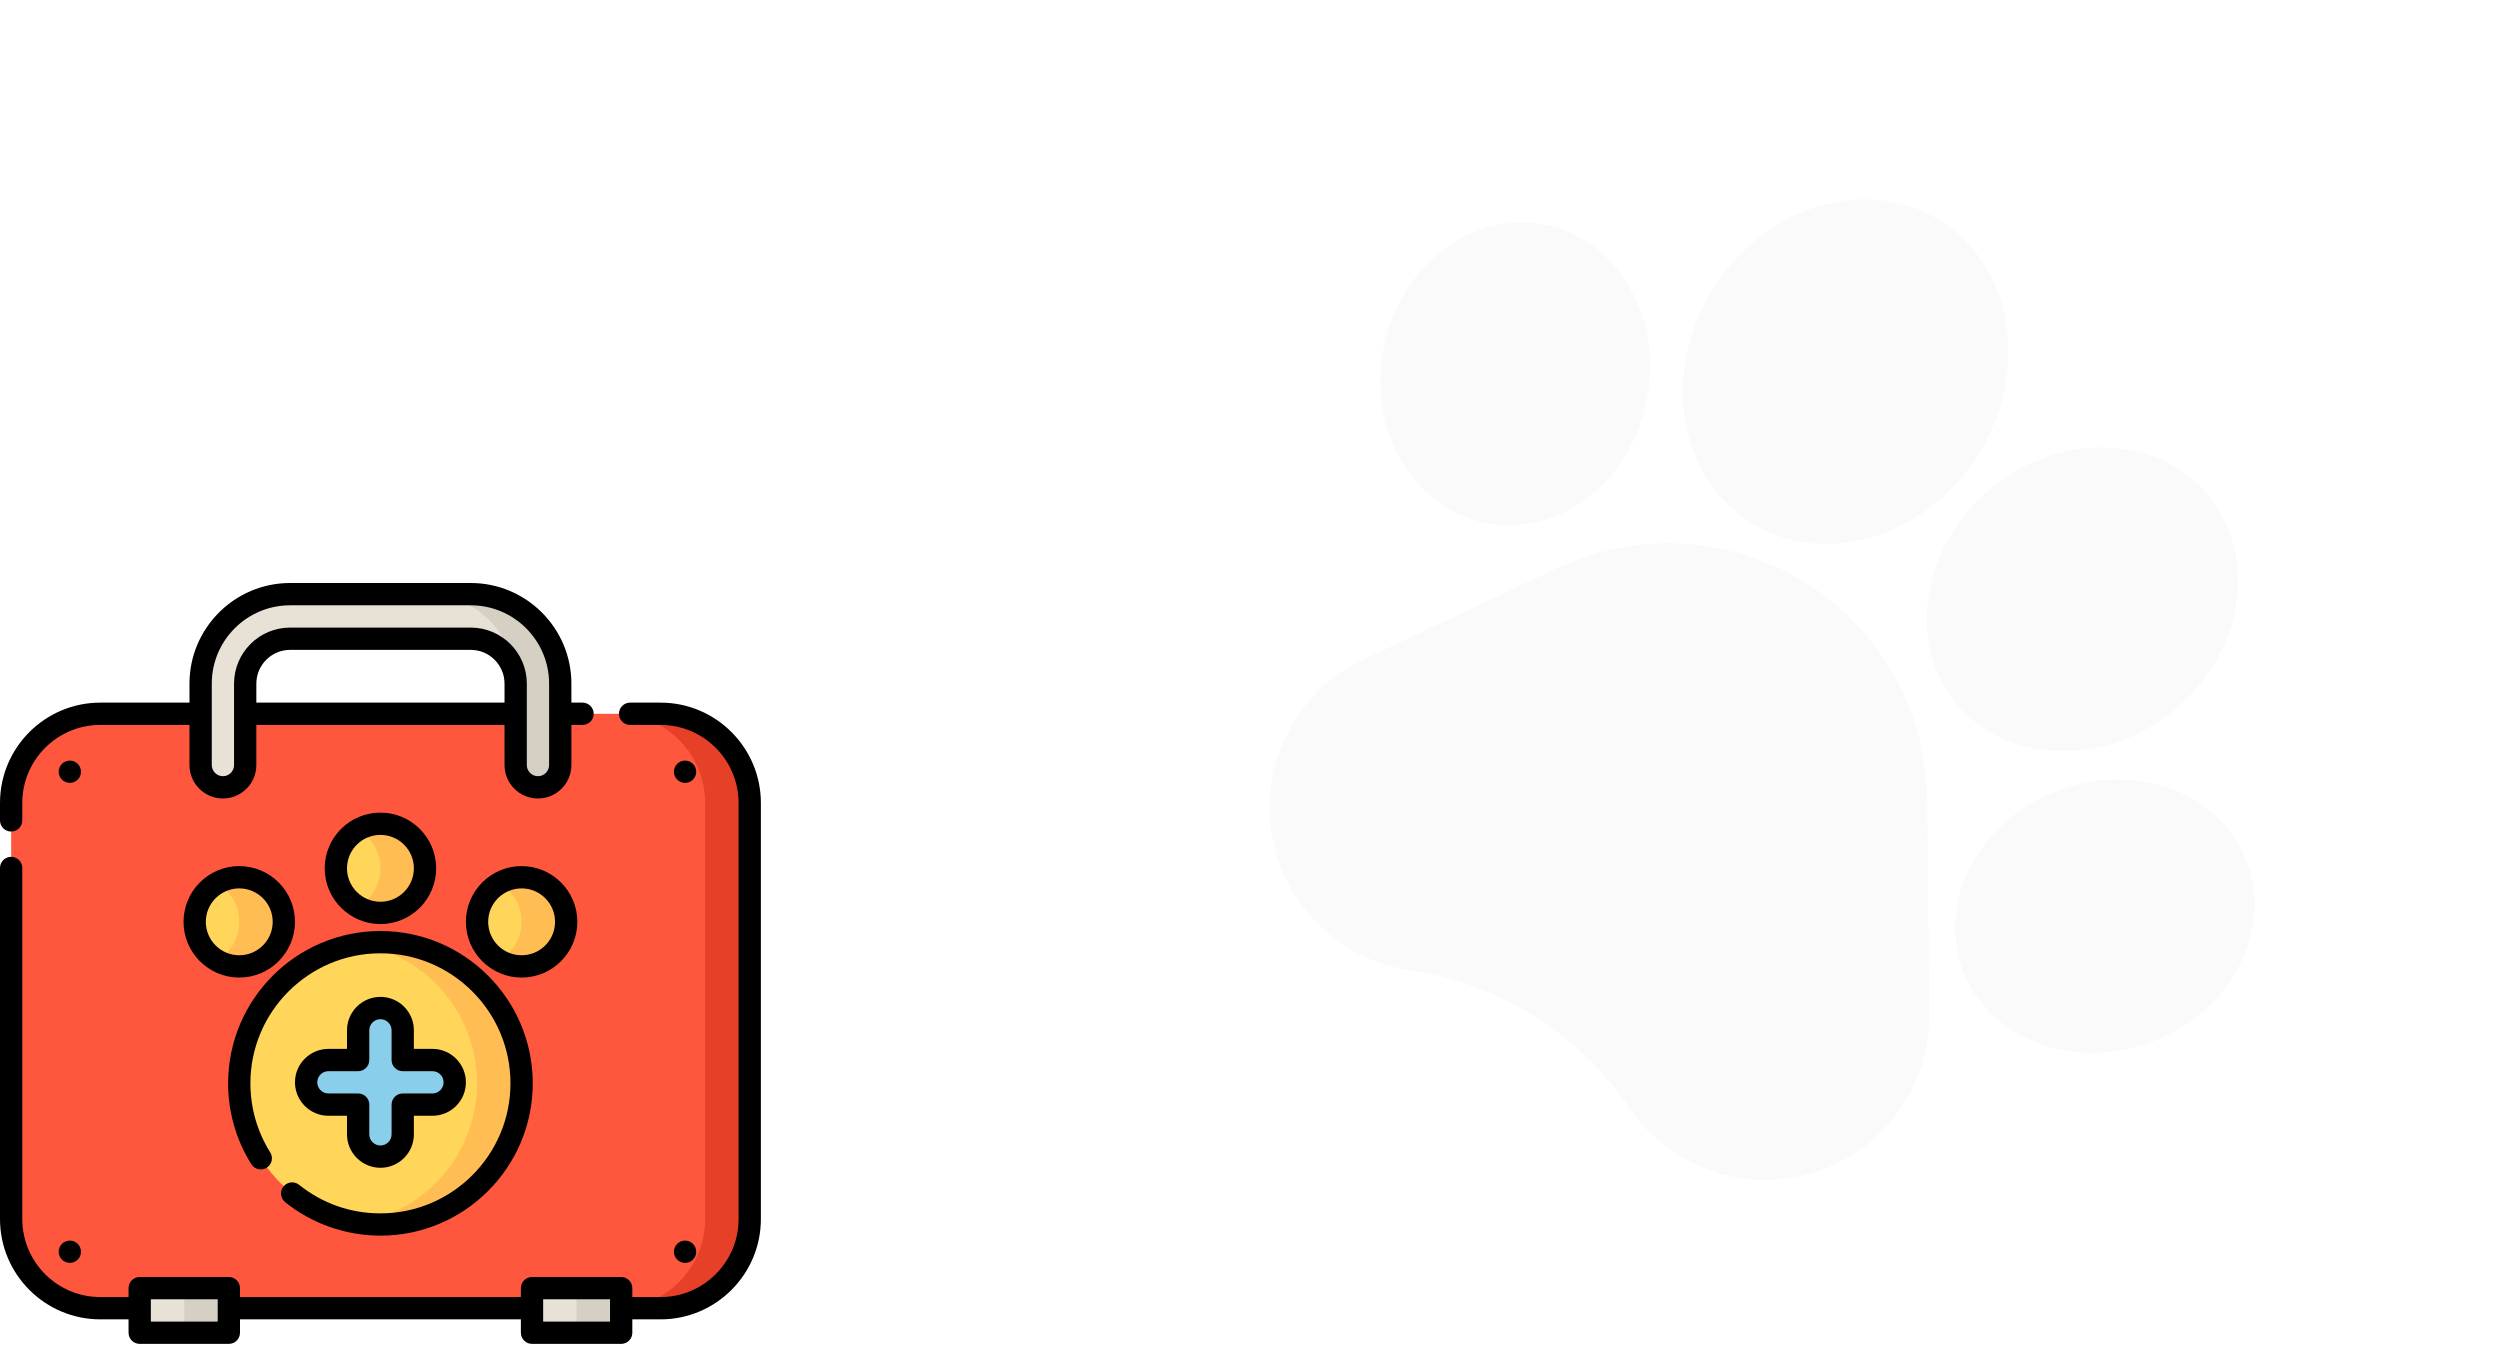 <svg width="253" height="138" viewBox="0 0 253 138" fill="none" xmlns="http://www.w3.org/2000/svg">
<g opacity="0.05">
<path d="M195.034 80.98C194.948 71.994 190.353 63.778 182.743 59.002C175.132 54.226 165.736 53.662 157.608 57.492L138.02 66.721C134.771 68.252 132.156 70.736 130.459 73.903C128.761 77.07 128.142 80.622 128.667 84.178C129.194 87.733 130.816 90.954 133.358 93.495C135.899 96.035 139.123 97.655 142.679 98.179L142.918 98.213C151.827 99.593 159.823 104.65 164.887 112.116C166.194 114.041 167.854 115.642 169.783 116.853C170.832 117.511 171.961 118.054 173.156 118.472C176.549 119.657 180.155 119.716 183.586 118.645C187.016 117.573 189.947 115.471 192.062 112.565C194.176 109.659 195.276 106.224 195.242 102.631L195.034 80.98Z" fill="#949494"/>
<path d="M150.388 52.934C154.042 53.651 157.768 52.682 160.879 50.205C163.841 47.849 165.896 44.38 166.667 40.438C167.435 36.496 166.837 32.51 164.982 29.211C163.032 25.746 159.947 23.445 156.296 22.733C148.955 21.295 141.655 26.901 140.021 35.232C138.728 41.867 141.416 48.255 146.273 51.304C147.513 52.082 148.895 52.643 150.388 52.934Z" fill="#949494"/>
<path d="M177.184 52.889C184.577 57.529 194.893 54.451 200.179 46.028C205.467 37.602 203.753 26.974 196.36 22.334C188.967 17.695 178.652 20.774 173.364 29.2C168.078 37.623 169.792 48.25 177.184 52.889Z" fill="#949494"/>
<path d="M197.985 71.174L197.986 71.175C198.886 72.266 199.933 73.174 201.088 73.899C206.48 77.283 214.197 76.656 219.987 71.883C223.32 69.136 225.548 65.418 226.259 61.414C227.005 57.222 226.021 53.223 223.489 50.152C220.957 47.08 217.218 45.352 212.961 45.284C208.895 45.219 204.82 46.697 201.488 49.445C194.458 55.241 192.887 64.989 197.985 71.174Z" fill="#949494"/>
<path d="M227.34 87.111L227.339 87.108C224.604 80.142 215.955 76.989 208.055 80.081C200.159 83.178 195.952 91.364 198.677 98.328C199.671 100.869 201.452 102.903 203.697 104.312C207.611 106.768 212.935 107.325 217.962 105.36C225.858 102.263 230.065 94.077 227.34 87.111Z" fill="#949494"/>
</g>
<path d="M66.849 132.391H10.151C5.168 132.391 1.128 128.351 1.128 123.367V81.258C1.128 76.274 5.168 72.234 10.151 72.234H66.849C71.832 72.234 75.872 76.274 75.872 81.258V123.367C75.872 128.351 71.832 132.391 66.849 132.391Z" fill="#FF573D"/>
<path d="M66.849 72.234H62.337C67.32 72.234 71.36 76.274 71.36 81.258V123.367C71.36 128.351 67.32 132.391 62.337 132.391H66.849C71.832 132.391 75.872 128.351 75.872 123.367V81.258C75.872 76.274 71.832 72.234 66.849 72.234Z" fill="#E64028"/>
<path d="M52.787 109.633C52.787 117.524 46.391 123.921 38.5 123.921C30.609 123.921 24.213 117.524 24.213 109.633C24.213 101.743 30.609 95.346 38.5 95.346C46.391 95.346 52.787 101.743 52.787 109.633Z" fill="#FFD659"/>
<path d="M38.5 95.346C37.732 95.346 36.979 95.408 36.244 95.524C43.063 96.606 48.275 102.51 48.275 109.633C48.275 116.756 43.063 122.661 36.244 123.743C36.979 123.859 37.732 123.921 38.5 123.921C46.391 123.921 52.787 117.524 52.787 109.633C52.787 101.743 46.391 95.346 38.5 95.346Z" fill="#FFBD54"/>
<path d="M28.725 93.289C28.725 95.781 26.705 97.801 24.213 97.801C21.721 97.801 19.701 95.781 19.701 93.289C19.701 90.797 21.721 88.777 24.213 88.777C26.705 88.777 28.725 90.797 28.725 93.289Z" fill="#FFD659"/>
<path d="M57.299 93.289C57.299 95.781 55.279 97.801 52.787 97.801C50.295 97.801 48.275 95.781 48.275 93.289C48.275 90.797 50.295 88.777 52.787 88.777C55.279 88.777 57.299 90.797 57.299 93.289Z" fill="#FFD659"/>
<path d="M43.012 87.875C43.012 90.367 40.992 92.387 38.5 92.387C36.008 92.387 33.988 90.367 33.988 87.875C33.988 85.383 36.008 83.363 38.5 83.363C40.992 83.363 43.012 85.383 43.012 87.875Z" fill="#FFD659"/>
<path d="M24.213 88.777C23.391 88.777 22.621 88.998 21.957 89.382C23.305 90.163 24.213 91.62 24.213 93.289C24.213 94.959 23.305 96.415 21.957 97.196C22.621 97.58 23.391 97.801 24.213 97.801C26.705 97.801 28.725 95.781 28.725 93.289C28.725 90.797 26.705 88.777 24.213 88.777Z" fill="#FFBD54"/>
<path d="M52.787 88.777C51.965 88.777 51.195 88.998 50.531 89.382C51.88 90.163 52.787 91.62 52.787 93.289C52.787 94.959 51.88 96.415 50.531 97.196C51.195 97.58 51.965 97.801 52.787 97.801C55.279 97.801 57.299 95.781 57.299 93.289C57.299 90.797 55.279 88.777 52.787 88.777Z" fill="#FFBD54"/>
<path d="M38.5 83.363C37.678 83.363 36.908 83.584 36.244 83.968C37.592 84.749 38.5 86.205 38.5 87.875C38.5 89.545 37.592 91.001 36.244 91.782C36.908 92.166 37.678 92.387 38.5 92.387C40.992 92.387 43.012 90.367 43.012 87.875C43.012 85.383 40.992 83.363 38.5 83.363Z" fill="#FFBD54"/>
<path d="M46.02 109.531C46.02 110.154 45.767 110.718 45.358 111.126C44.95 111.535 44.386 111.787 43.764 111.787H40.756V114.795C40.756 116.04 39.745 117.051 38.5 117.051C37.255 117.051 36.244 116.04 36.244 114.795V111.787H33.236C31.991 111.787 30.98 110.777 30.98 109.531C30.98 108.286 31.991 107.275 33.236 107.275H36.244V104.268C36.244 103.022 37.255 102.012 38.5 102.012C39.123 102.012 39.687 102.264 40.094 102.673C40.503 103.081 40.756 103.645 40.756 104.268V107.275H43.764C45.009 107.275 46.02 108.286 46.02 109.531Z" fill="#89CEEA"/>
<path d="M56.697 69.184V77.423C56.697 78.669 55.687 79.679 54.441 79.679C53.195 79.679 52.185 78.669 52.185 77.423V69.184C52.185 66.675 50.151 64.64 47.641 64.64H29.359C26.849 64.64 24.814 66.675 24.814 69.184V77.423C24.814 78.669 23.805 79.679 22.559 79.679C21.313 79.679 20.303 78.669 20.303 77.423V69.184C20.303 64.183 24.357 60.128 29.359 60.128H47.641C52.643 60.128 56.697 64.183 56.697 69.184Z" fill="#E8E1D5"/>
<path d="M47.641 60.128H43.129C48.052 60.128 52.055 64.058 52.18 68.951C52.184 69.028 52.186 69.106 52.186 69.184V77.423C52.186 78.669 53.196 79.679 54.442 79.679C55.688 79.679 56.697 78.669 56.697 77.423V69.184C56.697 64.183 52.643 60.128 47.641 60.128Z" fill="#D6CFC4"/>
<path d="M14.137 130.36H23.16V134.872H14.137V130.36Z" fill="#E8E1D5"/>
<path d="M53.84 130.36H62.863V134.872H53.84V130.36Z" fill="#E8E1D5"/>
<path d="M18.648 130.36H23.16V134.872H18.648V130.36Z" fill="#D6CFC4"/>
<path d="M58.352 130.36H62.863V134.872H58.352V130.36Z" fill="#D6CFC4"/>
<path d="M66.849 71.106H63.766C63.143 71.106 62.638 71.612 62.638 72.234C62.638 72.857 63.143 73.362 63.766 73.362H66.849C71.202 73.362 74.744 76.904 74.744 81.258V123.367C74.744 127.721 71.202 131.263 66.849 131.263H63.991V130.36C63.991 129.738 63.486 129.232 62.863 129.232H53.84C53.217 129.232 52.712 129.738 52.712 130.36V131.263H24.288V130.36C24.288 129.738 23.783 129.232 23.16 129.232H14.137C13.514 129.232 13.009 129.738 13.009 130.36V131.263H10.151C5.798 131.263 2.256 127.721 2.256 123.367V87.837C2.256 87.215 1.751 86.71 1.128 86.71C0.505 86.71 0 87.215 0 87.837V123.367C0 128.965 4.554 133.519 10.151 133.519H13.009V134.872C13.009 135.495 13.514 136 14.137 136H23.16C23.783 136 24.288 135.495 24.288 134.872V133.519H52.712V134.872C52.712 135.495 53.217 136 53.84 136H62.863C63.486 136 63.991 135.495 63.991 134.872V133.519H66.849C72.446 133.519 77 128.965 77 123.367V81.258C77 75.66 72.446 71.106 66.849 71.106ZM22.032 133.744H15.265V131.488H22.032V133.744ZM61.735 133.744H54.968V131.488H61.735V133.744Z" fill="black"/>
<path d="M1.128 84.153C1.751 84.153 2.256 83.648 2.256 83.025V81.258C2.256 76.904 5.798 73.362 10.151 73.362H19.175V77.423C19.175 79.289 20.693 80.807 22.559 80.807C24.424 80.807 25.942 79.289 25.942 77.423V73.362H51.058V77.423C51.058 79.289 52.576 80.807 54.441 80.807C56.307 80.807 57.825 79.289 57.825 77.423V73.362H58.953C59.576 73.362 60.081 72.857 60.081 72.234C60.081 71.612 59.576 71.106 58.953 71.106H57.825V69.184C57.825 63.569 53.257 59 47.641 59H29.359C23.744 59 19.175 63.569 19.175 69.184V71.106H10.151C4.554 71.106 0 75.66 0 81.258V83.025C0 83.648 0.505 84.153 1.128 84.153ZM25.942 71.106V69.184C25.942 67.3 27.475 65.768 29.359 65.768H47.641C49.525 65.768 51.058 67.3 51.058 69.184V71.106H25.942ZM21.431 69.184C21.431 64.812 24.987 61.256 29.359 61.256H47.641C52.013 61.256 55.569 64.812 55.569 69.184V77.423C55.569 78.045 55.063 78.551 54.441 78.551C53.819 78.551 53.313 78.045 53.313 77.423V69.184C53.313 66.057 50.769 63.512 47.641 63.512H29.359C26.231 63.512 23.686 66.057 23.686 69.184V77.423C23.686 78.045 23.181 78.551 22.559 78.551C21.936 78.551 21.431 78.045 21.431 77.423V69.184Z" fill="black"/>
<path d="M28.685 120.077C28.296 120.563 28.373 121.272 28.859 121.662C31.58 123.846 35.004 125.048 38.5 125.048C47 125.048 53.915 118.133 53.915 109.633C53.915 101.133 47 94.218 38.5 94.218C30 94.218 23.085 101.133 23.085 109.633C23.085 112.539 23.898 115.369 25.436 117.819C25.767 118.347 26.463 118.506 26.991 118.175C27.518 117.843 27.677 117.147 27.346 116.62C26.034 114.53 25.341 112.114 25.341 109.633C25.341 102.377 31.244 96.474 38.5 96.474C45.756 96.474 51.659 102.377 51.659 109.633C51.659 116.889 45.756 122.793 38.5 122.793C35.472 122.793 32.627 121.793 30.271 119.903C29.785 119.513 29.075 119.591 28.685 120.077Z" fill="black"/>
<path d="M29.852 93.289C29.852 90.179 27.323 87.649 24.213 87.649C21.103 87.649 18.573 90.179 18.573 93.289C18.573 96.399 21.103 98.929 24.213 98.929C27.323 98.929 29.852 96.399 29.852 93.289ZM24.213 96.673C22.347 96.673 20.829 95.155 20.829 93.289C20.829 91.423 22.347 89.905 24.213 89.905C26.079 89.905 27.597 91.423 27.597 93.289C27.597 95.155 26.079 96.673 24.213 96.673Z" fill="black"/>
<path d="M58.427 93.289C58.427 90.179 55.897 87.649 52.787 87.649C49.677 87.649 47.148 90.179 47.148 93.289C47.148 96.399 49.677 98.929 52.787 98.929C55.897 98.929 58.427 96.399 58.427 93.289ZM52.787 96.673C50.921 96.673 49.403 95.155 49.403 93.289C49.403 91.423 50.921 89.905 52.787 89.905C54.653 89.905 56.171 91.423 56.171 93.289C56.171 95.155 54.653 96.673 52.787 96.673Z" fill="black"/>
<path d="M44.14 87.875C44.14 84.765 41.61 82.235 38.5 82.235C35.39 82.235 32.86 84.765 32.86 87.875C32.86 90.985 35.39 93.515 38.5 93.515C41.61 93.515 44.14 90.985 44.14 87.875ZM35.116 87.875C35.116 86.009 36.634 84.491 38.5 84.491C40.366 84.491 41.884 86.009 41.884 87.875C41.884 89.741 40.366 91.259 38.5 91.259C36.634 91.259 35.116 89.741 35.116 87.875Z" fill="black"/>
<path d="M40.893 101.877C40.255 101.237 39.405 100.884 38.5 100.884C36.634 100.884 35.116 102.402 35.116 104.268V106.147H33.236C31.37 106.147 29.852 107.665 29.852 109.531C29.852 111.397 31.37 112.915 33.236 112.915H35.116V114.795C35.116 116.661 36.634 118.179 38.5 118.179C40.366 118.179 41.884 116.661 41.884 114.795V112.915H43.764C44.668 112.915 45.518 112.562 46.154 111.925C46.794 111.286 47.148 110.436 47.148 109.531C47.148 107.665 45.63 106.147 43.764 106.147H41.884V104.268C41.884 103.363 41.531 102.513 40.893 101.877ZM43.764 108.403C44.386 108.403 44.892 108.909 44.892 109.531C44.892 109.832 44.775 110.115 44.559 110.329C44.347 110.542 44.065 110.659 43.764 110.659H40.756C40.133 110.659 39.628 111.164 39.628 111.787V114.795C39.628 115.417 39.122 115.923 38.5 115.923C37.878 115.923 37.372 115.417 37.372 114.795V111.787C37.372 111.164 36.867 110.659 36.244 110.659H33.236C32.614 110.659 32.108 110.153 32.108 109.531C32.108 108.909 32.614 108.403 33.236 108.403H36.244C36.867 108.403 37.372 107.898 37.372 107.275V104.268C37.372 103.645 37.878 103.14 38.5 103.14C38.801 103.14 39.083 103.257 39.298 103.473C39.511 103.684 39.628 103.967 39.628 104.268V107.275C39.628 107.898 40.133 108.403 40.756 108.403H43.764Z" fill="black"/>
<path d="M8.196 78.1C8.196 78.722 7.691 79.228 7.068 79.228C6.446 79.228 5.94 78.722 5.94 78.1C5.94 77.477 6.446 76.972 7.068 76.972C7.691 76.972 8.196 77.477 8.196 78.1Z" fill="black"/>
<path d="M70.458 78.1C70.458 78.722 69.953 79.228 69.33 79.228C68.707 79.228 68.202 78.722 68.202 78.1C68.202 77.477 68.707 76.972 69.33 76.972C69.953 76.972 70.458 77.477 70.458 78.1Z" fill="black"/>
<path d="M8.196 126.676C8.196 127.298 7.691 127.804 7.068 127.804C6.446 127.804 5.94 127.298 5.94 126.676C5.94 126.053 6.446 125.548 7.068 125.548C7.691 125.548 8.196 126.053 8.196 126.676Z" fill="black"/>
<path d="M70.458 126.676C70.458 127.298 69.953 127.804 69.33 127.804C68.707 127.804 68.202 127.298 68.202 126.676C68.202 126.053 68.707 125.548 69.33 125.548C69.953 125.548 70.458 126.053 70.458 126.676Z" fill="black"/>
</svg>
